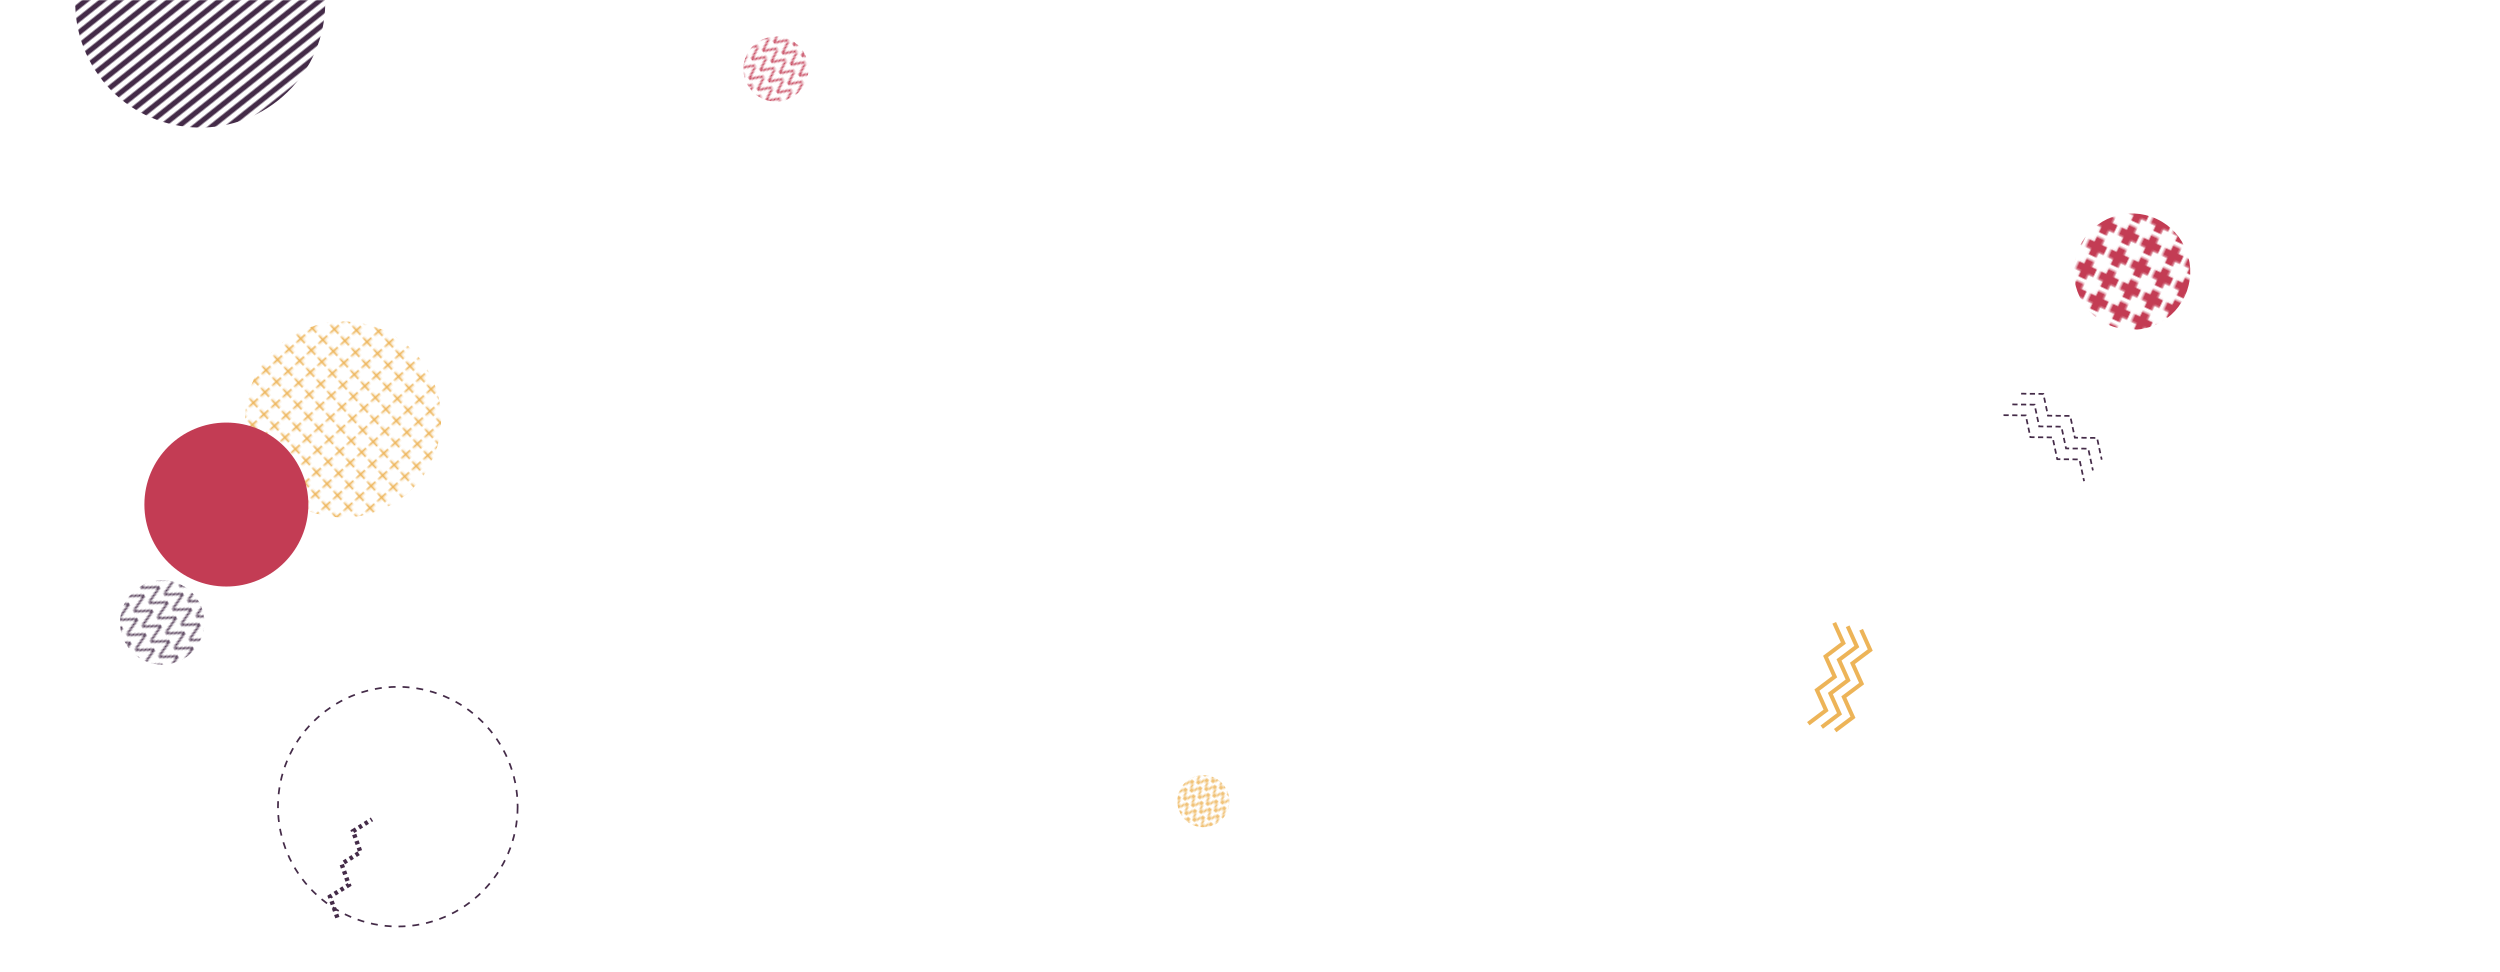 <svg xmlns="http://www.w3.org/2000/svg" version="1.1" xmlns:xlink="http://www.w3.org/1999/xlink" xmlns:svgjs="http://svgjs.com/svgjs" width="1440" height="560" preserveAspectRatio="none" viewBox="0 0 1440 560"><g mask="url(&quot;#SvgjsMask1380&quot;)" fill="none"><rect width="225.68" height="225.68" clip-path="url(&quot;#SvgjsClipPath1381&quot;)" x="84.81" y="128.76" fill="url(#SvgjsPattern1382)" transform="rotate(137.76, 197.65, 241.6)"></rect><rect width="60" height="60" clip-path="url(&quot;#SvgjsClipPath1383&quot;)" x="663.12" y="431.49" fill="url(#SvgjsPattern1384)" transform="rotate(39.6, 693.12, 461.49)"></rect><path d="M1482.11 321.51 L1471.62 237.76L1519.575 236.925z" stroke="rgba(195, 60, 84, 1)" stroke-width="1" stroke-dasharray="2, 2"></path><circle r="69.021" cx="229.13" cy="464.64" stroke="rgba(68, 43, 72, 1)" stroke-width="1" stroke-dasharray="4, 4"></circle><rect width="97.2" height="97.2" clip-path="url(&quot;#SvgjsClipPath1385&quot;)" x="44.84" y="309.93" fill="url(#SvgjsPattern1386)" transform="rotate(61.08, 93.44, 358.53)"></rect><path d="M194.32 528.55L190.09 516.47 200.96 509.69 196.74 497.6 207.6 490.83 203.38 478.74 214.25 471.96" stroke="rgba(68, 43, 72, 1)" stroke-width="2.53" stroke-dasharray="2, 2"></path><path d="M1072.01 362.72L1077.26 374.4 1067.03 382.09 1072.28 393.77 1062.04 401.46 1067.3 413.14 1057.06 420.83M1064.26 360.73L1069.52 372.41 1059.28 380.1 1064.53 391.78 1054.3 399.47 1059.55 411.15 1049.32 418.84M1056.51 358.74L1061.77 370.41 1051.53 378.11 1056.79 389.78 1046.55 397.48 1051.81 409.15 1041.57 416.85" stroke="rgba(237, 180, 88, 1)" stroke-width="2.33"></path><path d="M1164.17 226.75L1176.97 226.9 1179.64 239.42 1192.44 239.57 1195.11 252.1 1207.91 252.25 1210.58 264.78M1159.1 232.94L1171.9 233.09 1174.57 245.61 1187.37 245.76 1190.04 258.29 1202.84 258.44 1205.51 270.96M1154.03 239.13L1166.83 239.28 1169.5 251.8 1182.3 251.95 1184.97 264.48 1197.77 264.63 1200.44 277.15" stroke="rgba(68, 43, 72, 1)" stroke-width="1" stroke-dasharray="3, 2"></path><rect width="75" height="75" clip-path="url(&quot;#SvgjsClipPath1387&quot;)" x="409.44" y="2.28" fill="url(#SvgjsPattern1388)" transform="rotate(232.62, 446.94, 39.78)"></rect><circle r="47.222" cx="130.39" cy="290.62" fill="rgba(195, 60, 84, 1)"></circle><rect width="288" height="288" clip-path="url(&quot;#SvgjsClipPath1389&quot;)" x="-28.66" y="-142.52" fill="url(#SvgjsPattern1390)" transform="rotate(141.45, 115.34, 1.48)"></rect><rect width="134" height="134" clip-path="url(&quot;#SvgjsClipPath1391&quot;)" x="1161.09" y="89.47" fill="url(#SvgjsPattern1392)" transform="rotate(205.05, 1228.09, 156.47)"></rect></g><defs><mask id="SvgjsMask1380"><rect width="1440" height="560" fill="#ffffff"></rect></mask><pattern x="0" y="0" width="8.68" height="8.68" patternUnits="userSpaceOnUse" id="SvgjsPattern1382"><path d="M4.34 1L4.34 7.68M1 4.34L7.68 4.34" stroke="rgba(237, 180, 88, 1)" fill="none" stroke-width="1.08"></path></pattern><clipPath id="SvgjsClipPath1381"><circle r="56.42" cx="197.65" cy="241.6"></circle></clipPath><pattern x="0" y="0" width="6" height="6" patternUnits="userSpaceOnUse" id="SvgjsPattern1384"><path d="M0 6L3 0L6 6" stroke="rgba(237, 180, 88, 1)" fill="none"></path></pattern><clipPath id="SvgjsClipPath1383"><circle r="15" cx="693.12" cy="461.49"></circle></clipPath><pattern x="0" y="0" width="9.72" height="9.72" patternUnits="userSpaceOnUse" id="SvgjsPattern1386"><path d="M0 9.72L4.86 0L9.72 9.72" stroke="rgba(68, 43, 72, 1)" fill="none"></path></pattern><clipPath id="SvgjsClipPath1385"><circle r="24.3" cx="93.44" cy="358.53"></circle></clipPath><pattern x="0" y="0" width="7.5" height="7.5" patternUnits="userSpaceOnUse" id="SvgjsPattern1388"><path d="M0 7.5L3.75 0L7.5 7.5" stroke="rgba(195, 60, 84, 1)" fill="none"></path></pattern><clipPath id="SvgjsClipPath1387"><circle r="18.75" cx="446.94" cy="39.78"></circle></clipPath><pattern x="0" y="0" width="288" height="6" patternUnits="userSpaceOnUse" id="SvgjsPattern1390"><rect width="288" height="3" x="0" y="0" fill="rgba(68, 43, 72, 1)"></rect><rect width="288" height="3" x="0" y="3" fill="rgba(0, 0, 0, 0)"></rect></pattern><clipPath id="SvgjsClipPath1389"><circle r="72" cx="115.34" cy="1.48"></circle></clipPath><pattern x="0" y="0" width="13.4" height="13.4" patternUnits="userSpaceOnUse" id="SvgjsPattern1392"><path d="M6.7 1L6.7 12.4M1 6.7L12.4 6.7" stroke="rgba(195, 60, 84, 1)" fill="none" stroke-width="4.79"></path></pattern><clipPath id="SvgjsClipPath1391"><circle r="33.5" cx="1228.09" cy="156.47"></circle></clipPath></defs></svg>